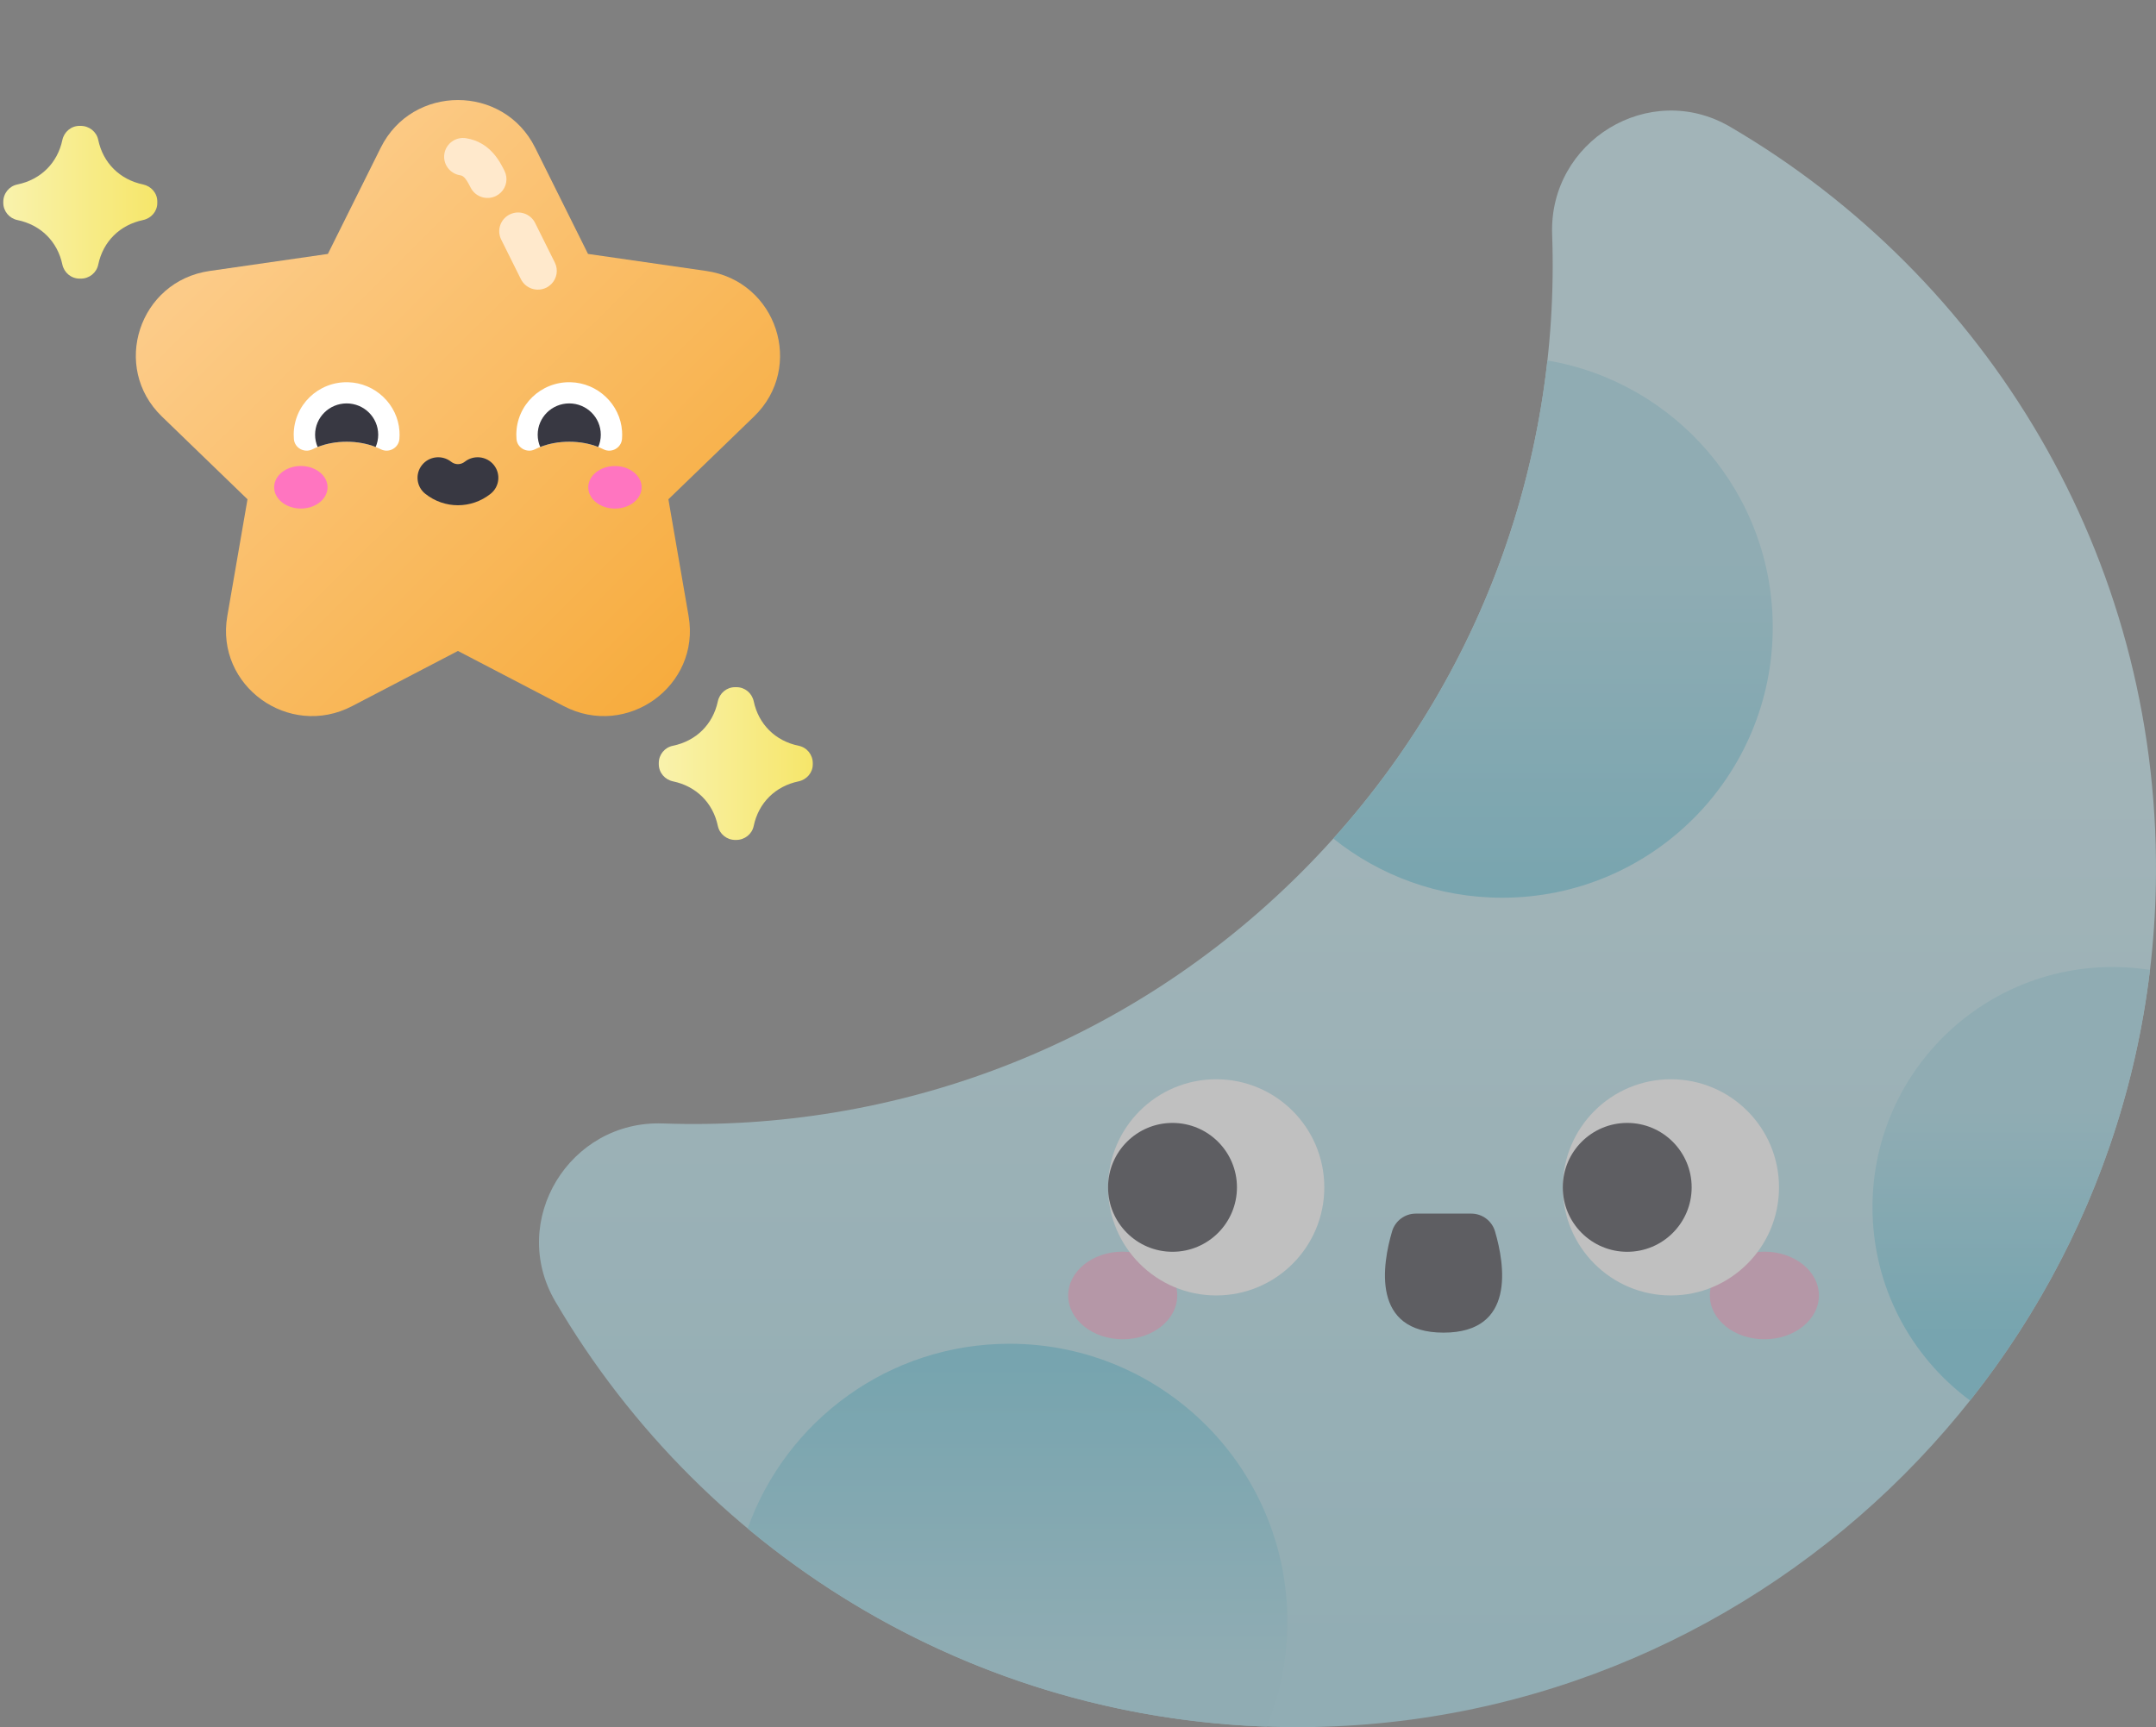 <svg width="156" height="125" viewBox="0 0 156 125" fill="none" xmlns="http://www.w3.org/2000/svg">
<rect x="0" y="0" width="156" height="125" fill="#808080" stroke="none"/>
<g opacity="0.5">
<path d="M125.188 9.178C119.349 5.762 112.065 10.206 112.307 16.967C112.902 33.608 106.849 50.442 94.145 63.145C81.442 75.849 64.608 81.903 47.967 81.307C41.206 81.065 36.762 88.349 40.178 94.188C51.025 112.732 71.205 125.152 94.275 124.999C128.123 124.774 155.774 97.123 155.999 63.275C156.152 40.205 143.732 20.025 125.188 9.178V9.178Z" fill="url(#paint0_linear_4768_13526)"/>
<path d="M91.657 124.96C92.617 122.614 93.149 120.047 93.149 117.356C93.149 106.252 84.147 97.251 73.044 97.251C64.304 97.251 56.869 102.829 54.099 110.619C64.349 119.161 77.392 124.464 91.657 124.96V124.96Z" fill="url(#paint1_linear_4768_13526)"/>
<path d="M81.235 96.926C83.414 96.926 85.18 95.507 85.18 93.755C85.18 92.004 83.414 90.585 81.235 90.585C79.056 90.585 77.29 92.004 77.29 93.755C77.29 95.507 79.056 96.926 81.235 96.926Z" fill="#EAADCD"/>
<path d="M127.664 96.926C129.843 96.926 131.609 95.507 131.609 93.755C131.609 92.004 129.843 90.585 127.664 90.585C125.485 90.585 123.719 92.004 123.719 93.755C123.719 95.507 125.485 96.926 127.664 96.926Z" fill="#EAADCD"/>
<path d="M87.999 93.755C92.32 93.755 95.822 90.253 95.822 85.932C95.822 81.611 92.32 78.108 87.999 78.108C83.678 78.108 80.175 81.611 80.175 85.932C80.175 90.253 83.678 93.755 87.999 93.755Z" fill="white"/>
<path d="M84.838 90.594C87.413 90.594 89.501 88.506 89.501 85.931C89.501 83.356 87.413 81.269 84.838 81.269C82.263 81.269 80.175 83.356 80.175 85.931C80.175 88.506 82.263 90.594 84.838 90.594Z" fill="#3B3B44"/>
<path d="M120.9 93.755C125.221 93.755 128.723 90.253 128.723 85.932C128.723 81.611 125.221 78.108 120.9 78.108C116.579 78.108 113.076 81.611 113.076 85.932C113.076 90.253 116.579 93.755 120.9 93.755Z" fill="white"/>
<path d="M117.739 90.595C120.314 90.595 122.402 88.507 122.402 85.932C122.402 83.357 120.314 81.269 117.739 81.269C115.164 81.269 113.077 83.357 113.077 85.932C113.077 88.507 115.164 90.595 117.739 90.595Z" fill="#3B3B44"/>
<path d="M106.454 87.832H102.444C101.65 87.832 100.95 88.354 100.726 89.116C100.02 91.517 99.209 96.446 104.449 96.446C109.689 96.446 108.879 91.517 108.173 89.116C107.949 88.354 107.249 87.832 106.454 87.832V87.832Z" fill="#3B3B44"/>
<path d="M111.964 26.089C110.579 38.579 105.418 50.73 96.474 60.688C99.823 63.366 104.067 64.971 108.689 64.971C119.502 64.971 128.269 56.205 128.269 45.391C128.269 35.694 121.218 27.648 111.964 26.089Z" fill="url(#paint2_linear_4768_13526)"/>
<path d="M152.874 69.984C143.271 69.984 135.487 77.769 135.487 87.371C135.487 93.106 138.264 98.191 142.546 101.358C149.521 92.566 154.174 81.861 155.562 70.192C154.685 70.056 153.788 69.984 152.874 69.984V69.984Z" fill="url(#paint3_linear_4768_13526)"/>
</g>
<g clip-path="url(#clip0_4768_13526)">
<path d="M51.105 19.611L42.546 18.377L38.718 10.683C36.434 6.092 29.836 6.092 27.552 10.683L23.724 18.377L15.165 19.611C10.059 20.347 8.02 26.573 11.715 30.146L17.908 36.135L16.446 44.592C15.574 49.638 20.913 53.486 25.48 51.103L33.135 47.111L40.791 51.103C45.358 53.486 50.697 49.638 49.825 44.592L48.363 36.135L54.556 30.146C58.251 26.573 56.212 20.347 51.105 19.611Z" fill="url(#paint4_linear_4768_13526)"/>
<path d="M39.886 20.564C39.783 20.666 39.662 20.754 39.524 20.822C38.846 21.153 38.026 20.877 37.691 20.205L36.264 17.337C35.929 16.664 36.208 15.85 36.886 15.518C37.563 15.186 38.384 15.462 38.719 16.135L40.146 19.003C40.412 19.538 40.29 20.164 39.886 20.564Z" fill="#FFE9CC"/>
<path d="M36.245 13.928C36.142 14.031 36.02 14.118 35.882 14.186C35.204 14.518 34.383 14.241 34.049 13.569C33.666 12.8 33.49 12.716 33.283 12.683C32.537 12.561 32.032 11.863 32.154 11.123C32.277 10.383 32.981 9.881 33.727 10.003C35.469 10.287 36.168 11.692 36.504 12.367C36.77 12.903 36.648 13.528 36.245 13.928V13.928Z" fill="#FFE9CC"/>
<path d="M23.7 35.265C23.7 34.415 22.835 33.725 21.768 33.725C20.702 33.725 19.837 34.415 19.837 35.265C19.837 36.115 20.702 36.805 21.768 36.805C22.835 36.805 23.7 36.115 23.7 35.265Z" fill="#FF75C0"/>
<path d="M46.426 35.268C46.426 34.418 45.562 33.728 44.495 33.728C43.428 33.728 42.564 34.418 42.564 35.268C42.564 36.118 43.428 36.808 44.495 36.808C45.562 36.808 46.426 36.118 46.426 35.268Z" fill="#FF75C0"/>
<path d="M25.082 31.97C26.011 31.97 26.868 32.174 27.559 32.518C28.147 32.811 28.848 32.415 28.9 31.765C28.914 31.582 28.916 31.396 28.904 31.207C28.776 29.264 27.145 27.713 25.183 27.663C23.021 27.608 21.252 29.329 21.252 31.461C21.252 31.569 21.257 31.676 21.266 31.782C21.32 32.425 22.023 32.808 22.604 32.518C23.295 32.174 24.153 31.97 25.082 31.97V31.97Z" fill="white"/>
<path d="M33.135 36.566C32.302 36.566 31.468 36.29 30.772 35.737C30.127 35.224 30.023 34.29 30.54 33.65C31.057 33.01 31.999 32.907 32.644 33.419C32.933 33.649 33.337 33.649 33.627 33.419C34.272 32.907 35.213 33.01 35.73 33.65C36.247 34.29 36.143 35.224 35.498 35.737C34.803 36.29 33.969 36.566 33.135 36.566Z" fill="#383842"/>
<path d="M25.082 31.97C25.848 31.97 26.566 32.108 27.182 32.35C27.299 32.077 27.365 31.777 27.365 31.461C27.365 30.21 26.343 29.196 25.082 29.196C23.822 29.196 22.8 30.21 22.799 31.461C22.799 31.777 22.865 32.077 22.983 32.35C23.599 32.108 24.316 31.97 25.082 31.97V31.97Z" fill="#383842"/>
<path d="M41.189 31.97C42.117 31.97 42.975 32.174 43.666 32.518C44.254 32.811 44.954 32.415 45.007 31.765C45.021 31.582 45.023 31.396 45.01 31.207C44.882 29.264 43.252 27.713 41.289 27.663C39.128 27.608 37.359 29.329 37.359 31.461C37.359 31.569 37.364 31.676 37.373 31.782C37.427 32.425 38.13 32.808 38.711 32.518C39.402 32.174 40.26 31.97 41.189 31.97V31.97Z" fill="white"/>
<path d="M41.188 31.97C41.955 31.97 42.672 32.108 43.288 32.35C43.406 32.077 43.471 31.777 43.471 31.461C43.471 30.21 42.449 29.196 41.189 29.196C39.928 29.196 38.906 30.21 38.906 31.461C38.906 31.777 38.971 32.077 39.089 32.35C39.705 32.108 40.422 31.97 41.188 31.97Z" fill="#383842"/>
<path d="M4.511 10.137C4.16 11.786 2.959 13.002 1.256 13.351C0.662 13.473 0.238 13.995 0.238 14.61V14.678C0.238 15.282 0.666 15.803 1.262 15.926C2.961 16.276 4.16 17.491 4.51 19.137C4.636 19.729 5.143 20.165 5.769 20.165H5.851C6.457 20.165 6.984 19.744 7.107 19.155C7.459 17.466 8.684 16.275 10.345 15.927C10.942 15.802 11.381 15.299 11.381 14.694V14.582C11.381 13.976 10.942 13.473 10.345 13.348C8.684 13 7.459 11.809 7.107 10.12C6.984 9.531 6.457 9.11 5.835 9.11H5.753C5.144 9.11 4.636 9.545 4.511 10.137V10.137Z" fill="url(#paint5_linear_4768_13526)"/>
<path d="M57.775 56.55C56.113 56.897 54.888 58.089 54.535 59.778C54.412 60.367 53.886 60.788 53.266 60.788H53.197C52.589 60.788 52.064 60.364 51.94 59.773C51.586 58.087 50.362 56.898 48.703 56.55C48.106 56.425 47.667 55.922 47.667 55.301V55.22C47.667 54.618 48.09 54.096 48.684 53.974C50.387 53.625 51.588 52.41 51.939 50.761C52.065 50.169 52.572 49.733 53.182 49.733H53.294C53.905 49.733 54.412 50.169 54.538 50.761C54.888 52.409 56.089 53.624 57.792 53.974C58.386 54.096 58.81 54.618 58.81 55.236V55.317C58.81 55.922 58.372 56.425 57.775 56.55V56.55Z" fill="url(#paint6_linear_4768_13526)"/>
</g>
<defs>
<linearGradient id="paint0_linear_4768_13526" x1="97.5" y1="128.859" x2="97.5" y2="52.075" gradientUnits="userSpaceOnUse">
<stop stop-color="#9FD8E6"/>
<stop offset="1" stop-color="#C4E8F0"/>
</linearGradient>
<linearGradient id="paint1_linear_4768_13526" x1="73.624" y1="98.652" x2="73.624" y2="120.482" gradientUnits="userSpaceOnUse">
<stop stop-color="#6DC8DD"/>
<stop offset="1" stop-color="#9FD8E6"/>
</linearGradient>
<linearGradient id="paint2_linear_4768_13526" x1="112.371" y1="66.253" x2="112.371" y2="40.736" gradientUnits="userSpaceOnUse">
<stop stop-color="#6DC8DD"/>
<stop offset="1" stop-color="#9FD8E6"/>
</linearGradient>
<linearGradient id="paint3_linear_4768_13526" x1="145.524" y1="96.637" x2="145.524" y2="80.468" gradientUnits="userSpaceOnUse">
<stop stop-color="#6DC8DD"/>
<stop offset="1" stop-color="#9FD8E6"/>
</linearGradient>
<linearGradient id="paint4_linear_4768_13526" x1="16.803" y1="16.235" x2="49.207" y2="48.898" gradientUnits="userSpaceOnUse">
<stop offset="0.022" stop-color="#FCCB88"/>
<stop offset="0.999" stop-color="#F7AC3E"/>
</linearGradient>
<linearGradient id="paint5_linear_4768_13526" x1="0.238" y1="14.638" x2="11.382" y2="14.638" gradientUnits="userSpaceOnUse">
<stop offset="0.022" stop-color="#F9F2AB"/>
<stop offset="0.999" stop-color="#F6E66A"/>
</linearGradient>
<linearGradient id="paint6_linear_4768_13526" x1="47.666" y1="55.261" x2="58.81" y2="55.261" gradientUnits="userSpaceOnUse">
<stop offset="0.022" stop-color="#F9F2AB"/>
<stop offset="0.999" stop-color="#F6E66A"/>
</linearGradient>
<clipPath id="clip0_4768_13526">
<rect width="66" height="65" fill="white"/>
</clipPath>
</defs>
</svg>
